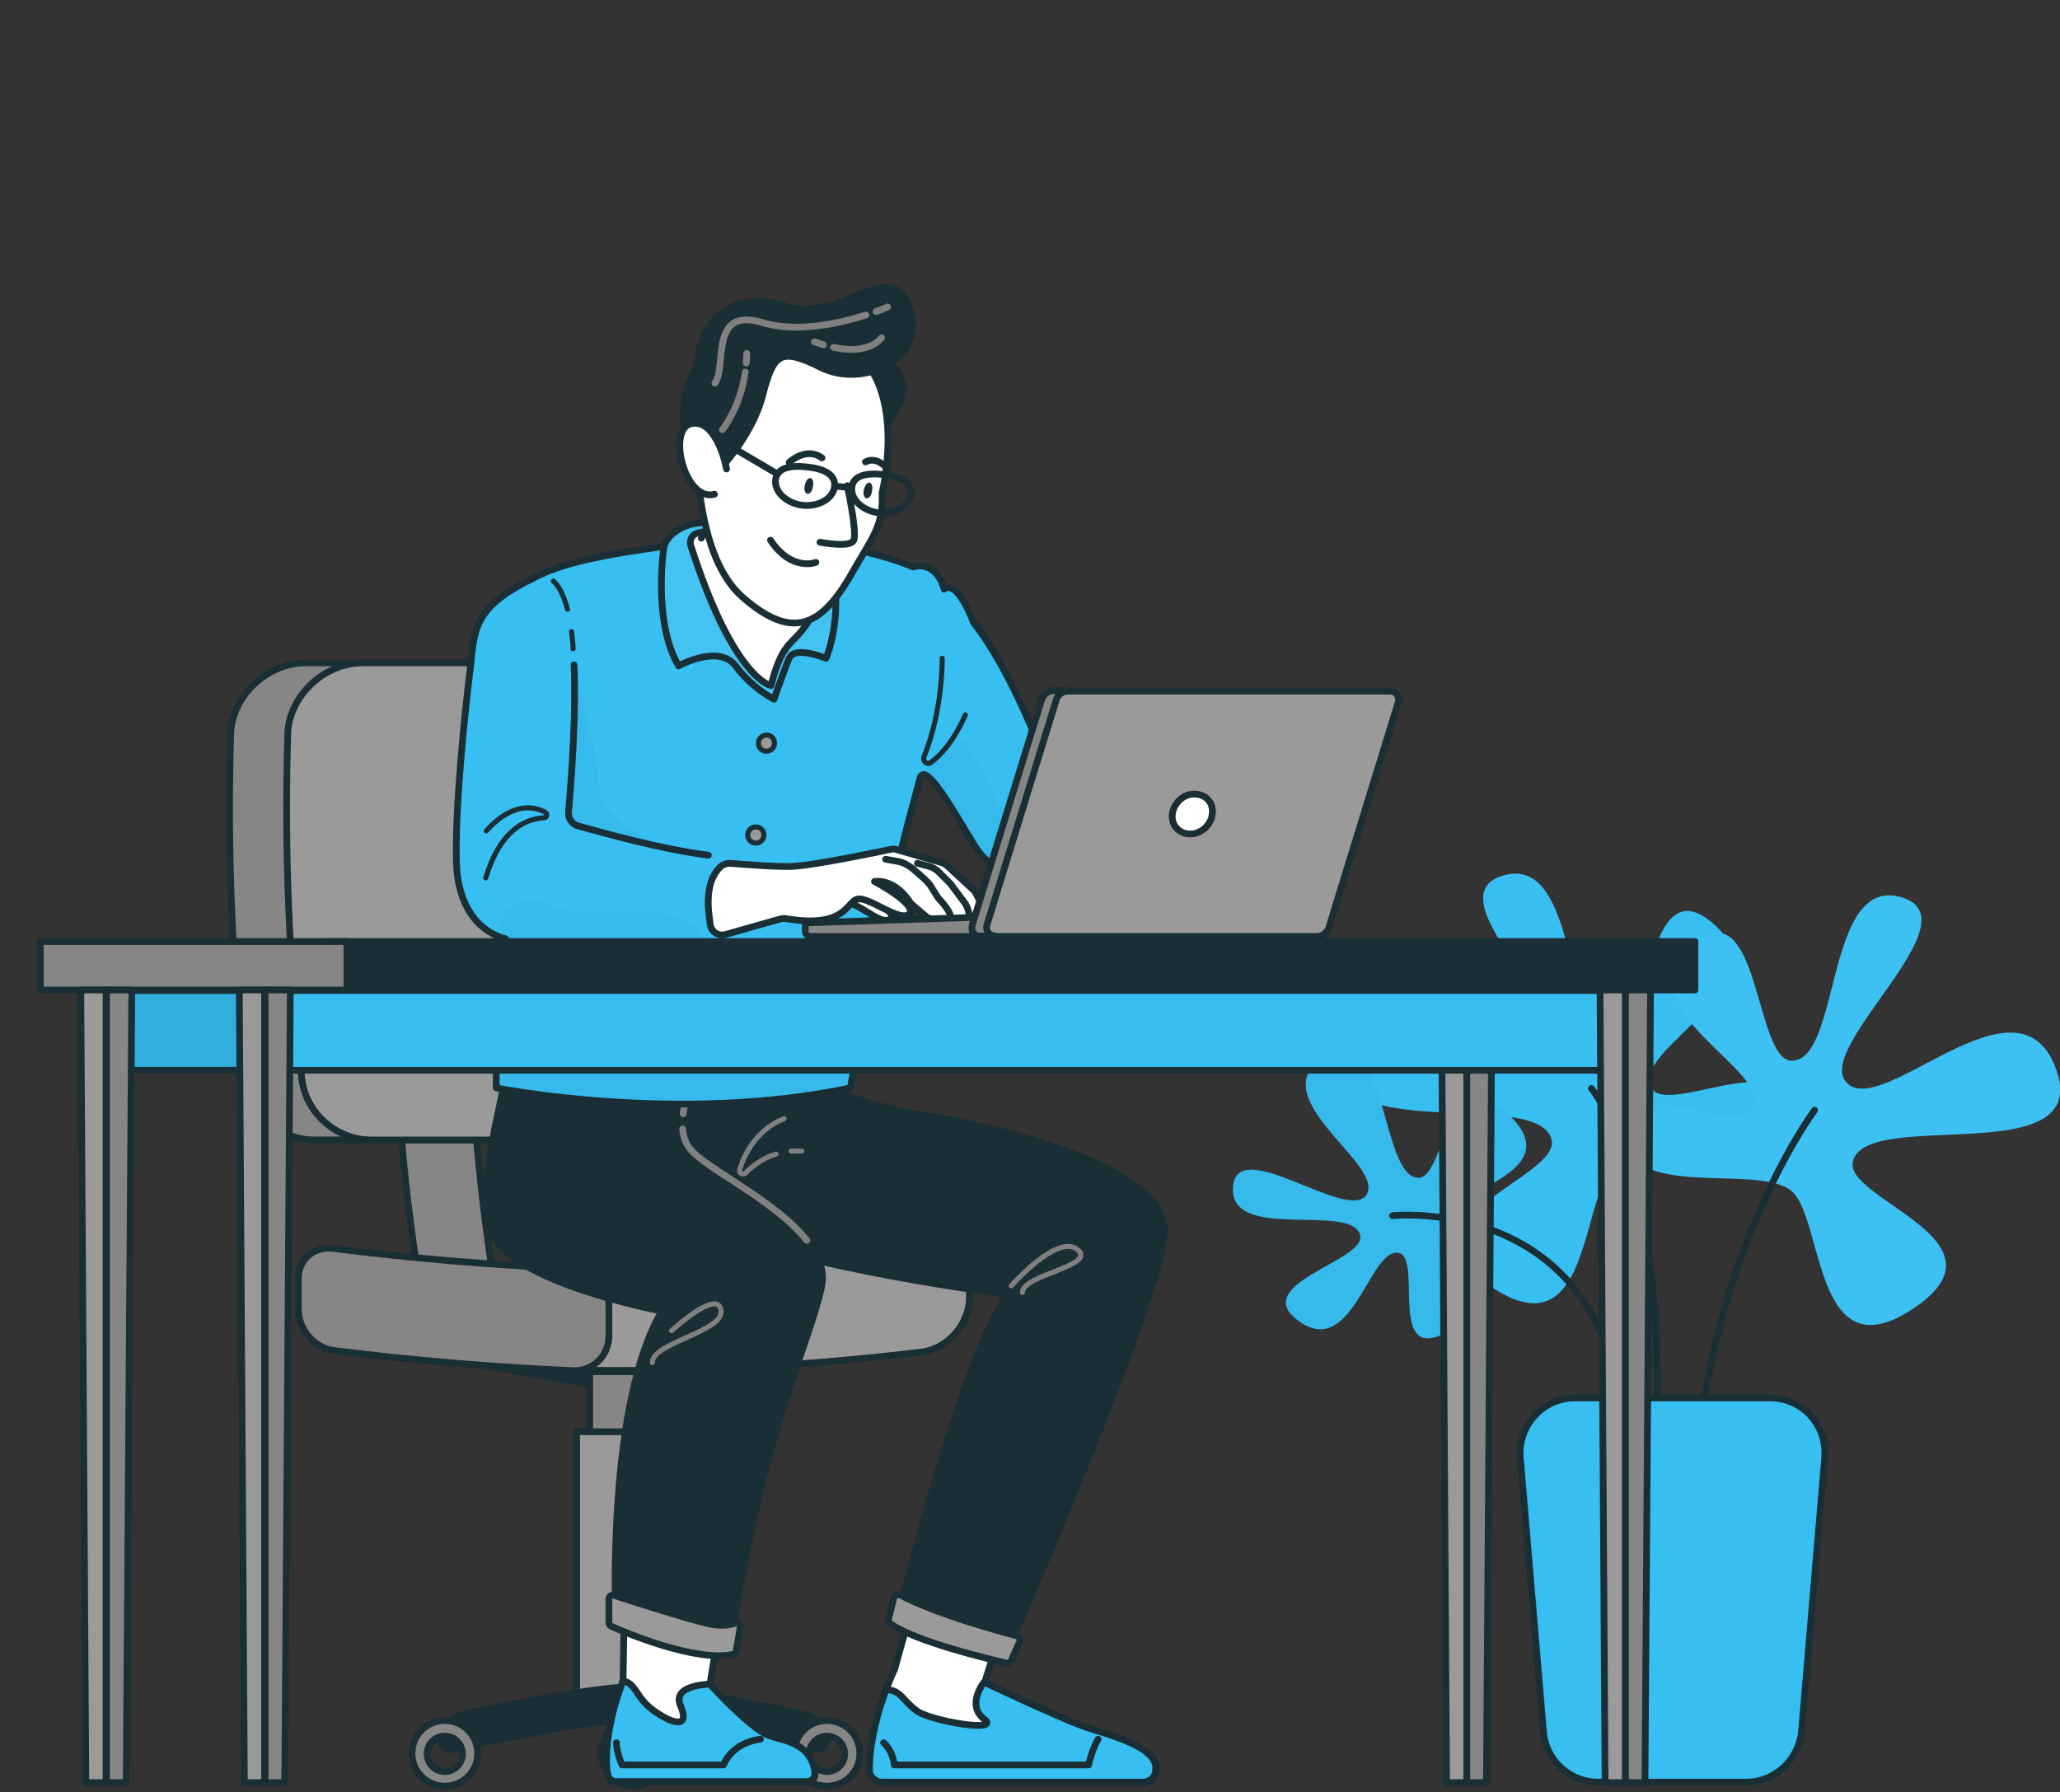 <?xml version="1.0" encoding="utf-8"?>
<!-- Generator: Adobe Illustrator 27.0.0, SVG Export Plug-In . SVG Version: 6.00 Build 0)  -->
<svg version="1.1" id="Слой_1" xmlns="http://www.w3.org/2000/svg" xmlns:xlink="http://www.w3.org/1999/xlink" x="0px" y="0px"
	 viewBox="0 0 408 355" style="enable-background:new 0 0 408 355;" xml:space="preserve">
<rect x="0" y="0" width="408" height="355" fill="#333333" stroke="none"/>
<style type="text/css">
	.st0{fill:#38BFF2;}
	.st1{fill:none;stroke:#1A2E35;stroke-width:1.333;stroke-linecap:round;stroke-linejoin:round;stroke-miterlimit:10;}
	.st2{opacity:0.3;}
	.st3{opacity:0.3;enable-background:new    ;}
	.st4{opacity:0.3;fill:#FFFFFF;enable-background:new    ;}
	.st5{fill:#1A2E35;}
	.st6{fill:#868686;stroke:#1A2E35;stroke-width:1.333;stroke-linecap:round;stroke-linejoin:round;stroke-miterlimit:10;}
	.st7{fill:#9A9A9A;stroke:#1A2E35;stroke-width:1.333;stroke-linecap:round;stroke-linejoin:round;stroke-miterlimit:10;}
	.st8{fill:#868686;}
	.st9{fill:#9A9A9A;}
	.st10{fill:#FFFFFF;}
	.st11{fill:none;stroke:#808080;stroke-linecap:round;stroke-linejoin:round;}
	.st12{fill:none;stroke:#808080;stroke-width:1.333;stroke-linecap:round;stroke-linejoin:round;}
	.st13{fill:none;stroke:#1A2E35;stroke-linecap:round;stroke-linejoin:round;stroke-miterlimit:10;}
	.st14{opacity:0.4;}
	.st15{opacity:0.4;fill:#FFFFFF;enable-background:new    ;}
	.st16{fill:#1A2E35;stroke:#1A2E35;stroke-width:1.333;stroke-linecap:round;stroke-linejoin:round;stroke-miterlimit:10;}
	.st17{fill:#38BFF2;stroke:#1A2E35;stroke-width:1.333;stroke-miterlimit:10;}
	.st18{fill:none;stroke:#1A2E35;stroke-width:1.333;stroke-miterlimit:10;}
</style>
<path class="st0" d="M319.5,231.6c-6.5,5.4-4.3,36.7-24.3,23.2c-20-13.5,14.1-21.5,12.1-29.1c-2.7-10.7-47.7,2.2-40.2-18.3
	c7.6-20.5,34.5,10.3,41.5,2.7c6.5-7-25.9-32.4-10.8-36.7c15.1-4.3,11.9,32.4,21.6,32.4c7.6,0,6.2-35.1,20.1-22.7
	c13.9,12.4-16.5,24.6-12.5,32.3c3,5.9,27-8.6,25.9,4.9C351.9,233.8,326.3,225.9,319.5,231.6z"/>
<path class="st1" d="M315.2,215.6c0,0,14.6,17.7,12.9,65.7"/>
<path class="st0" d="M286.8,240.5c2.6-5.2,24-8.7,11.7-20c-12.2-11.3-12.2,12.9-17.6,12.8c-7.6-0.1-6.1-32.4-18.7-24.1
	c-12.6,8.3,12.4,21.5,8.4,27.5c-3.7,5.5-25.9-12.3-26.4-1.4c-0.5,10.8,23.6,2.8,25.2,9.4c1.2,5.1-22.6,9.7-12,17.1
	c10.6,7.4,13.9-15,19.7-13.6c4.4,1.1-1.5,19.5,7.4,16.6C293.4,261.9,284.1,246,286.8,240.5z"/>
<g class="st2">
	<g class="st2">
		<path class="st3" d="M286.8,240.5c2.6-5.2,24-8.7,11.7-20c-12.2-11.3-12.2,12.9-17.6,12.8c-7.6-0.1-6.1-32.4-18.7-24.1
			c-12.6,8.3,12.4,21.5,8.4,27.5c-3.7,5.5-25.9-12.3-26.4-1.4c-0.5,10.8,23.6,2.8,25.2,9.4c1.2,5.1-22.6,9.7-12,17.1
			c10.6,7.4,13.9-15,19.7-13.6c4.4,1.1-1.5,19.5,7.4,16.6C293.4,261.9,284.1,246,286.8,240.5z"/>
	</g>
</g>
<path class="st1" d="M275.8,240.8c0,0,41.4-4.3,45.5,40.5"/>
<path class="st0" d="M354.8,235.9c6.5,5.4,4.3,36.7,24.3,23.2c20-13.5-14.1-21.5-12.1-29.1c2.7-10.7,47.7,2.2,40.2-18.3
	s-34.5,10.3-41.5,2.7c-6.5-7,25.9-32.4,10.8-36.7c-15.1-4.3-11.9,32.4-21.6,32.4c-7.6,0-6.2-35.1-20.1-22.7
	c-13.9,12.4,16.5,24.6,12.5,32.3c-3,5.9-27-8.6-25.9,4.9C322.5,238.1,348,230.3,354.8,235.9z"/>
<g class="st2">
	<g class="st2">
		<path class="st4" d="M354.8,235.9c6.5,5.4,4.3,36.7,24.3,23.2c20-13.5-14.1-21.5-12.1-29.1c2.7-10.7,47.7,2.2,40.2-18.3
			s-34.5,10.3-41.5,2.7c-6.5-7,25.9-32.4,10.8-36.7c-15.1-4.3-11.9,32.4-21.6,32.4c-7.6,0-6.2-35.1-20.1-22.7
			c-13.9,12.4,16.5,24.6,12.5,32.3c-3,5.9-27-8.6-25.9,4.9C322.5,238.1,348,230.3,354.8,235.9z"/>
	</g>
</g>
<path class="st1" d="M359.4,219.9c0,0-18.9,25.2-23.2,67.3"/>
<path class="st0" d="M345.9,353h-29.4c-5.6,0-10.3-4.3-10.8-9.9l-4.6-54.4c-0.5-6.3,4.5-11.8,10.8-11.8h38.7
	c6.4,0,11.3,5.4,10.8,11.8l-4.6,54.4C356.2,348.6,351.5,353,345.9,353z"/>
<path class="st1" d="M345.9,353h-29.4c-5.6,0-10.3-4.3-10.8-9.9l-4.6-54.4c-0.5-6.3,4.5-11.8,10.8-11.8h38.7
	c6.4,0,11.3,5.4,10.8,11.8l-4.6,54.4C356.2,348.6,351.5,353,345.9,353z"/>
<path class="st5" d="M125.6,274.9c9.8,0,38.2-6.4,38.2-6.4H87.3C87.3,268.5,115.7,274.9,125.6,274.9z"/>
<path class="st1" d="M125.6,274.9c9.8,0,38.2-6.4,38.2-6.4H87.3C87.3,268.5,115.7,274.9,125.6,274.9z"/>
<path class="st6" d="M116.8,283.7h17.5v-12h-17.5V283.7z"/>
<path class="st7" d="M114.2,335.3h22.7v-51.7h-22.7V335.3z"/>
<path class="st8" d="M82.9,253.1h14.8c-1.6-10.2-2.8-20.5-3.6-30.8H79.3C80,232.6,81.3,243,82.9,253.1z"/>
<path class="st1" d="M82.9,253.1h14.8c-1.6-10.2-2.8-20.5-3.6-30.8H79.3C80,232.6,81.3,243,82.9,253.1z"/>
<path class="st8" d="M60.5,131.3h63.6c7.5,0,12.4,6.3,10.9,13.8c-4.1,22.9-6.5,45.6-7.3,68.8c-0.1,6.7-5.2,11.9-12,11.9H62.2
	c-6.7,0-12.8-5.2-13.7-11.9c-2.6-23-3.5-45.7-2.8-68.8C46.1,137.7,53,131.3,60.5,131.3z"/>
<path class="st1" d="M60.5,131.3h63.6c7.5,0,12.4,6.3,10.9,13.8c-4.1,22.9-6.5,45.6-7.3,68.8c-0.1,6.7-5.2,11.9-12,11.9H62.2
	c-6.7,0-12.8-5.2-13.7-11.9c-2.6-23-3.5-45.7-2.8-68.8C46.1,137.7,53,131.3,60.5,131.3z"/>
<path class="st9" d="M57,145.1c-0.7,23.2,0.2,45.8,2.8,68.8c0.9,6.7,6.9,11.9,13.7,11.9h42.3c6.7,0,11.9-5.2,12-11.9
	c0.8-23.3,3.2-45.9,7.3-68.8c1.4-7.4-3.4-13.8-10.9-13.8H71.8C64.3,131.3,57.4,137.7,57,145.1z"/>
<path class="st1" d="M57,145.1c-0.7,23.2,0.2,45.8,2.8,68.8c0.9,6.7,6.9,11.9,13.7,11.9h42.3c6.7,0,11.9-5.2,12-11.9
	c0.8-23.3,3.2-45.9,7.3-68.8c1.4-7.4-3.4-13.8-10.9-13.8H71.8C64.3,131.3,57.4,137.7,57,145.1z"/>
<path class="st5" d="M87.3,344.6c0,1.2,1.1,2.1,2.3,1.9c7-1.5,27.8-5.9,35.9-5.9c8.1,0,29,4.4,35.9,5.9c1.2,0.3,2.3-0.6,2.3-1.9
	c0-2.4-1.6-4.4-3.9-4.9c-8.1-1.8-26.7-5.6-34.3-5.6c-7.6,0-26.2,3.8-34.3,5.6C88.9,340.2,87.3,342.3,87.3,344.6z"/>
<path class="st1" d="M87.3,344.6c0,1.2,1.1,2.1,2.3,1.9c7-1.5,27.8-5.9,35.9-5.9c8.1,0,29,4.4,35.9,5.9c1.2,0.3,2.3-0.6,2.3-1.9
	c0-2.4-1.6-4.4-3.9-4.9c-8.1-1.8-26.7-5.6-34.3-5.6c-7.6,0-26.2,3.8-34.3,5.6C88.9,340.2,87.3,342.3,87.3,344.6z"/>
<path class="st8" d="M163.8,350.9c2,0,3.5-1.6,3.5-3.5c0-2-1.6-3.5-3.5-3.5c-2,0-3.5,1.6-3.5,3.5
	C160.3,349.3,161.8,350.9,163.8,350.9z M163.8,340.8c3.6,0,6.5,2.9,6.5,6.5s-2.9,6.5-6.5,6.5c-3.6,0-6.5-2.9-6.5-6.5
	S160.2,340.8,163.8,340.8z"/>
<path class="st1" d="M163.8,350.9c2,0,3.5-1.6,3.5-3.5c0-2-1.6-3.5-3.5-3.5c-2,0-3.5,1.6-3.5,3.5
	C160.3,349.3,161.8,350.9,163.8,350.9z M163.8,340.8c3.6,0,6.5,2.9,6.5,6.5s-2.9,6.5-6.5,6.5c-3.6,0-6.5-2.9-6.5-6.5
	S160.2,340.8,163.8,340.8z"/>
<path class="st8" d="M125.6,350.9c2,0,3.5-1.6,3.5-3.5c0-2-1.6-3.5-3.5-3.5c-2,0-3.5,1.6-3.5,3.5C122,349.3,123.6,350.9,125.6,350.9
	z M125.6,340.8c3.6,0,6.5,2.9,6.5,6.5s-2.9,6.5-6.5,6.5s-6.5-2.9-6.5-6.5S121.9,340.8,125.6,340.8z"/>
<path class="st1" d="M125.6,350.9c2,0,3.5-1.6,3.5-3.5c0-2-1.6-3.5-3.5-3.5c-2,0-3.5,1.6-3.5,3.5C122,349.3,123.6,350.9,125.6,350.9
	z M125.6,340.8c3.6,0,6.5,2.9,6.5,6.5s-2.9,6.5-6.5,6.5s-6.5-2.9-6.5-6.5S121.9,340.8,125.6,340.8z"/>
<path class="st8" d="M88.1,350.9c2,0,3.5-1.6,3.5-3.5c0-2-1.6-3.5-3.5-3.5c-2,0-3.5,1.6-3.5,3.5C84.6,349.3,86.1,350.9,88.1,350.9z
	 M88.1,340.8c3.6,0,6.5,2.9,6.5,6.5s-2.9,6.5-6.5,6.5c-3.6,0-6.5-2.9-6.5-6.5S84.5,340.8,88.1,340.8z"/>
<path class="st1" d="M88.1,350.9c2,0,3.5-1.6,3.5-3.5c0-2-1.6-3.5-3.5-3.5c-2,0-3.5,1.6-3.5,3.5C84.6,349.3,86.1,350.9,88.1,350.9z
	 M88.1,340.8c3.6,0,6.5,2.9,6.5,6.5s-2.9,6.5-6.5,6.5c-3.6,0-6.5-2.9-6.5-6.5S84.5,340.8,88.1,340.8z"/>
<path class="st9" d="M106.2,251.1c25.7,0.8,50.9-0.3,76.4-3.4c5.2-0.7,9.4,2.9,9.4,8.1v1.2c0,5.2-4.2,10.1-9.4,10.8
	c-25.6,3.1-50.7,4.2-76.4,3.4V251.1z"/>
<path class="st1" d="M106.2,251.1c25.7,0.8,50.9-0.3,76.4-3.4c5.2-0.7,9.4,2.9,9.4,8.1v1.2c0,5.2-4.2,10.1-9.4,10.8
	c-25.6,3.1-50.7,4.2-76.4,3.4V251.1z"/>
<path class="st8" d="M66.1,267.5c15.8,2,31.6,3.3,47.5,4c3.9,0.1,7-3,7-6.9v-6.1c0-3.9-3.2-7.1-7-7.2c-16-0.7-31.7-2-47.5-4
	c-3.9-0.5-7,2.1-7,6v6.1C59.1,263.3,62.2,267,66.1,267.5z"/>
<path class="st1" d="M66.1,267.5c15.8,2,31.6,3.3,47.5,4c3.9,0.1,7-3,7-6.9v-6.1c0-3.9-3.2-7.1-7-7.2c-16-0.7-31.7-2-47.5-4
	c-3.9-0.5-7,2.1-7,6v6.1C59.1,263.3,62.2,267,66.1,267.5z"/>
<path class="st10" d="M172.2,350.5c0-3.6,0.8-10.7,5-19.9l5.5-19.7l17.1,7.3l-4.8,15.1c0,0,14.7,7,20.1,8.9
	c3.6,1.3,14.4,3.7,13.9,8.4c0,1.4-1.1,2.5-2.5,2.5h-51.7C173.3,353,172.1,351.8,172.2,350.5z"/>
<path class="st1" d="M172.2,350.5c0-3.6,0.8-10.7,5-19.9l5.5-19.7l17.1,7.3l-4.8,15.1c0,0,14.7,7,20.1,8.9
	c3.6,1.3,14.4,3.7,13.9,8.4c0,1.4-1.1,2.5-2.5,2.5h-51.7C173.3,353,172.1,351.8,172.2,350.5z"/>
<path class="st0" d="M181.6,338.9c2.7,2,16.9,4.4,13.3,1.6c-3.6-2.8,0-7.3,0-7.3s14.7,7,20.1,8.9c3.6,1.3,14.4,3.7,13.9,8.4
	c0,1.4-1.1,2.5-2.5,2.5h-51.7c-1.4,0-2.5-1.1-2.5-2.5c0-3,0.6-8.6,3.3-15.8C178.4,334.7,178.9,337,181.6,338.9z"/>
<path class="st1" d="M181.6,338.9c2.7,2,16.9,4.4,13.3,1.6c-3.6-2.8,0-7.3,0-7.3s14.7,7,20.1,8.9c3.6,1.3,14.4,3.7,13.9,8.4
	c0,1.4-1.1,2.5-2.5,2.5h-51.7c-1.4,0-2.5-1.1-2.5-2.5c0-3,0.6-8.6,3.3-15.8C178.4,334.7,178.9,337,181.6,338.9z"/>
<path class="st10" d="M159.8,353H122c-0.8,0-1.4-0.6-1.6-1.3c-0.6-3-0.4-9.7,3-18.7l0.3-18.1l19.4,3.3l-2.5,15.5
	c0,0,7.8,8.6,11.5,10.1c2.6,1.1,8.5,1.2,9.3,7.4C161.6,352.1,160.8,353,159.8,353z"/>
<path class="st1" d="M159.8,353H122c-0.8,0-1.4-0.6-1.6-1.3c-0.6-3-0.4-9.7,3-18.7l0.3-18.1l19.4,3.3l-2.5,15.5
	c0,0,7.8,8.6,11.5,10.1c2.6,1.1,8.5,1.2,9.3,7.4C161.6,352.1,160.8,353,159.8,353z"/>
<path class="st0" d="M129.7,339c4,2.8,6.9,3.1,5.1-1.1c-1.9-4.2,5.8-4.3,5.8-4.3s7.8,8.6,11.5,10.1c2.6,1.1,8.5,1.2,9.3,7.4
	c0.1,1-0.6,1.8-1.6,1.8H122c-0.8,0-1.5-0.6-1.6-1.3c-0.6-3-0.4-9.7,3-18.7C126.3,333.7,125.7,336.2,129.7,339z"/>
<path class="st1" d="M129.7,339c4,2.8,6.9,3.1,5.1-1.1c-1.9-4.2,5.8-4.3,5.8-4.3s7.8,8.6,11.5,10.1c2.6,1.1,8.5,1.2,9.3,7.4
	c0.1,1-0.6,1.8-1.6,1.8H122c-0.8,0-1.5-0.6-1.6-1.3c-0.6-3-0.4-9.7,3-18.7C126.3,333.7,125.7,336.2,129.7,339z"/>
<path class="st5" d="M163.6,214.5c0,0,3.8,3.9,19.4,6.4c15.6,2.5,47.9,10.3,47.6,23.1c-0.4,12.8-30.2,81-30.2,81s-14.9-2.8-21.9-7.1
	c0,0,12-48.7,21-61.5c0,0-40.4-5-62.8-14.2s-9.2-30.3-9.2-30.3L163.6,214.5z"/>
<path class="st1" d="M163.6,214.5c0,0,3.8,3.9,19.4,6.4c15.6,2.5,47.9,10.3,47.6,23.1c-0.4,12.8-30.2,81-30.2,81s-14.9-2.8-21.9-7.1
	c0,0,12-48.7,21-61.5c0,0-40.4-5-62.8-14.2s-9.2-30.3-9.2-30.3L163.6,214.5z"/>
<path class="st5" d="M138.2,212.7c0,0-5.7,9.6-1.4,14.9c4.3,5.3,28.6,15.3,25.9,27.4c-2.7,12.1-11.8,29.1-17.8,69.7
	c0,0-13.8-2.1-23-6c0,0-1.5-41.2,9.2-59c0,0-30.7-5.7-33.8-16c-3.1-10.3,2.7-26.1,2.8-31.7L138.2,212.7z"/>
<path class="st1" d="M138.2,212.7c0,0-5.7,9.6-1.4,14.9c4.3,5.3,28.6,15.3,25.9,27.4c-2.7,12.1-11.8,29.1-17.8,69.7
	c0,0-13.8-2.1-23-6c0,0-1.5-41.2,9.2-59c0,0-30.7-5.7-33.8-16c-3.1-10.3,2.7-26.1,2.8-31.7L138.2,212.7z"/>
<path class="st11" d="M156.7,228c0.7,0,1.4,0,2.1,0"/>
<path class="st11" d="M155.3,221.6c0,0-6.3,1.9-8.8,10.1c-0.2,0.7,0.6,1.1,1.1,0.7c1.3-1.3,3.4-3,6.1-3.8"/>
<path class="st11" d="M202.5,256c0-3.5,14.9-5.3,10.9-8.5c-4-3.2-13.1,7.2-13.1,7.2"/>
<path class="st11" d="M129.2,269.9c0-4,14.3-6.1,13.6-10.4c-0.7-4.3-9.8,4.1-9.8,4.1"/>
<path class="st9" d="M201.9,325.3l-1.6,3.6c-0.2,0.4-0.6,0.6-1.1,0.5c-3.4-0.8-17.8-4.2-22.9-7.8c-0.3-0.2-0.4-0.6-0.3-1l1-4
	c0.1-0.6,0.8-0.9,1.4-0.6c2.3,1.2,8.6,4.2,22.9,8C201.9,324.2,202.2,324.8,201.9,325.3z"/>
<path class="st1" d="M201.9,325.3l-1.6,3.6c-0.2,0.4-0.6,0.6-1.1,0.5c-3.4-0.8-17.8-4.2-22.9-7.8c-0.3-0.2-0.4-0.6-0.3-1l1-4
	c0.1-0.6,0.8-0.9,1.4-0.6c2.3,1.2,8.6,4.2,22.9,8C201.9,324.2,202.2,324.8,201.9,325.3z"/>
<path class="st9" d="M146.6,322.3c0.1-0.5-0.4-1-1-0.8c-1,0.4-2.8,0.7-5.4,0.1c-4-0.9-15.3-4.5-18.6-5.6c-0.5-0.2-1,0.2-1,0.7v4.7
	c0,0.3,0.2,0.6,0.4,0.7c2.6,1.2,16.8,7.2,24.2,5.6c0.3-0.1,0.5-0.3,0.6-0.6L146.6,322.3z"/>
<path class="st1" d="M146.6,322.3c0.1-0.5-0.4-1-1-0.8c-1,0.4-2.8,0.7-5.4,0.1c-4-0.9-15.3-4.5-18.6-5.6c-0.5-0.2-1,0.2-1,0.7v4.7
	c0,0.3,0.2,0.6,0.4,0.7c2.6,1.2,16.8,7.2,24.2,5.6c0.3-0.1,0.5-0.3,0.6-0.6L146.6,322.3z"/>
<path class="st12" d="M135.2,223.6c0.1,1.5,0.6,2.9,1.5,4c3.1,3.9,16.9,10.2,23.1,18.1"/>
<path class="st12" d="M135.8,218.2c-0.2,0.8-0.4,1.6-0.5,2.4"/>
<path class="st1" d="M217.5,344.5c0,0-1.1,1.7-1.9,5.1h-38.5c0,0-0.1-2.6-2.1-4.4"/>
<path class="st1" d="M150.6,344.5c0,0-5.3,0.4-7.3,5.1h-20.1c0,0-1.1-2.4-1.1-4.4"/>
<path class="st0" d="M182.2,154.2c-0.5,1.9-1,3.7-1.5,5.6c-5.3,19.2-12.3,55.7-12.3,55.7c-34.1,7.2-70.1,0-70.1,0
	c-0.2-8,0.8-18.5,1.9-29.5c-5.6-1.5-9.6-6.7-9.8-15.3c-0.3-10.4,1.6-29.1,2.7-37.9c0.9-7.7,0.3-12.3,12.2-18.1
	c6-3.4,15.9-5.1,28.1-6.7c24-3.2,41.3,1.6,47.4,4.3c4.9-1.3,6.2,4.4,6.2,4.4c2.7-2,5.8,6.6,5.8,6.6c7.9,10.1,14.1,27,16.2,33.1
	c0.5,1.3,1.3,2.5,2.4,3.3c5.6,4.3,2.5,9.5,2.5,9.5l-11.5,3.5c0,0-5.6,1.4-9.8-5.9C189,160.9,183.2,150.5,182.2,154.2z"/>
<g class="st2">
	<g class="st2">
		<path class="st3" d="M200.2,168c0,0,0.3-5.3,4.5-6.3s-1.2-2.5-4.5-1.7c-3.3,0.8-2.6-2.1-5.4-6.9c-2.9-4.8-4.2-8.6-6.7-5.8
			c-2.4,2.8-4.9,3.1-5.9,7c-1,3.8,4,12.7,4,12.7l8,6.2l4,2.3h6l2.1-5.2L200.2,168z"/>
	</g>
</g>
<path class="st1" d="M182.2,154.2c-0.5,1.9-1,3.7-1.5,5.6c-5.3,19.2-12.3,55.7-12.3,55.7c-34.1,7.2-70.1,0-70.1,0
	c-0.2-8,0.8-18.5,1.9-29.5c-5.6-1.5-9.6-6.7-9.8-15.3c-0.3-10.4,1.6-29.1,2.7-37.9c0.9-7.7,0.3-12.3,12.2-18.1
	c6-3.4,15.9-5.1,28.1-6.7c24-3.2,41.3,1.6,47.4,4.3c4.9-1.3,6.2,4.4,6.2,4.4c2.7-2,5.8,6.6,5.8,6.6c7.9,10.1,14.1,27,16.2,33.1
	c0.5,1.3,1.3,2.5,2.4,3.3c5.6,4.3,2.5,9.5,2.5,9.5l-11.5,3.5c0,0-5.6,1.4-9.8-5.9C189,160.9,183.2,150.5,182.2,154.2z"/>
<g class="st2">
	<g class="st2">
		<path class="st3" d="M98.3,215.5c-0.1-5.8,0.3-12.9,1-20.5c-1.2,16.2,32.6,21.3,33.7,12.5c1.1-8.8-32.9-21.5-14.4-17.1
			c16.1,3.9,47.3,0.2,55-0.8c-3,13.9-5.2,25.9-5.2,25.9C134.3,222.7,98.3,215.5,98.3,215.5z"/>
	</g>
</g>
<g class="st2">
	<g class="st2">
		<path class="st3" d="M113.8,133.9c0,0,4.8,14.1,4.8,21.6c0,7.5,13.5,12.5,13.6,12.5c-7.3-1.5-14.3-3.4-17.7-4.4
			c-1.2-0.3-2-1.5-1.9-2.7C113.3,153.2,114,142.9,113.8,133.9L113.8,133.9z"/>
	</g>
</g>
<path class="st13" d="M186.6,130.4c0,0,0.2,10.2-3.6,19.5c-0.3,0.9,0.6,1.7,1.4,1.1c1.8-1.3,4.4-4,6.8-9.4"/>
<path class="st13" d="M96.2,173.9c2.8-9.3,7.7-11.7,11.5-11.9c0.6,0,0.8-0.8,0.3-1.1c-2.2-1.2-6.5-2.1-11.7,3.7"/>
<path class="st9" d="M150.2,147.2c0,0.9,0.7,1.6,1.6,1.6c0.9,0,1.6-0.7,1.6-1.6c0-0.9-0.7-1.6-1.6-1.6
	C151,145.6,150.2,146.3,150.2,147.2z"/>
<path class="st13" d="M150.2,147.2c0,0.9,0.7,1.6,1.6,1.6c0.9,0,1.6-0.7,1.6-1.6c0-0.9-0.7-1.6-1.6-1.6
	C151,145.6,150.2,146.3,150.2,147.2z"/>
<path class="st9" d="M148.1,165.4c0,0.9,0.7,1.6,1.6,1.6c0.9,0,1.6-0.7,1.6-1.6c0-0.9-0.7-1.6-1.6-1.6
	C148.8,163.8,148.1,164.5,148.1,165.4z"/>
<path class="st13" d="M148.1,165.4c0,0.9,0.7,1.6,1.6,1.6c0.9,0,1.6-0.7,1.6-1.6c0-0.9-0.7-1.6-1.6-1.6
	C148.8,163.8,148.1,164.5,148.1,165.4z"/>
<path class="st9" d="M142.7,209.1c0,0.9,0.7,1.6,1.6,1.6c0.9,0,1.6-0.7,1.6-1.6c0-0.9-0.7-1.6-1.6-1.6
	C143.4,207.5,142.7,208.2,142.7,209.1z"/>
<path class="st1" d="M142.7,209.1c0,0.9,0.7,1.6,1.6,1.6c0.9,0,1.6-0.7,1.6-1.6c0-0.9-0.7-1.6-1.6-1.6
	C143.4,207.5,142.7,208.2,142.7,209.1z"/>
<path class="st10" d="M173.3,177.3c0,0,5.2,5,2.7,5.1c-2.5,0.1-5.6-3.3-8.5-3.7c-2.9-0.4,1.8-2.2,1.8-2.2L173.3,177.3z"/>
<path class="st1" d="M173.3,177.3c0,0,5.2,5,2.7,5.1c-2.5,0.1-5.6-3.3-8.5-3.7c-2.9-0.4,1.8-2.2,1.8-2.2L173.3,177.3z"/>
<path class="st10" d="M142.8,171.6c0.5-0.4,1.1-0.6,1.7-0.6c2.6,0.2,9.9,0.8,12.7,0.6c4.9-0.3,19.4-3.4,19.4-3.4
	c0.3-0.1,0.7,0,1,0.1l9,2.6c0.3,0.1,0.6,0.3,0.9,0.5l5.4,5c0.2,0.2,0.3,0.4,0.4,0.6l1.1,2.1c0.5,0.9,0.3,2-0.4,2.7l-9,0.3
	c-0.6,0-1.1-0.2-1.5-0.5l-2.7-2.3c-0.2-0.2-0.3-0.3-0.5-0.5c-0.7-1.1-3.2-4.6-7.1-4.2c0,0,8.5,4.5,6.9,6.4
	c-1.6,1.9-8.1-3.5-10.3-2.9c-2.1,0.5-2.3,5.8-13.9,3.9c-0.5-0.1-1-0.1-1.6,0.1l-10.6,3c-1.3,0.4-2.7-0.4-3-1.8
	C140.2,180,139.5,174.6,142.8,171.6z"/>
<path class="st1" d="M142.8,171.6c0.5-0.4,1.1-0.6,1.7-0.6c2.6,0.2,9.9,0.8,12.7,0.6c4.9-0.3,19.4-3.4,19.4-3.4c0.3-0.1,0.7,0,1,0.1
	l9,2.6c0.3,0.1,0.6,0.3,0.9,0.5l5.4,5c0.2,0.2,0.3,0.4,0.4,0.6l1.1,2.1c0.5,0.9,0.3,2-0.4,2.7l-9,0.3c-0.6,0-1.1-0.2-1.5-0.5
	l-2.7-2.3c-0.2-0.2-0.3-0.3-0.5-0.5c-0.7-1.1-3.2-4.6-7.1-4.2c0,0,8.5,4.5,6.9,6.4c-1.6,1.9-8.1-3.5-10.3-2.9
	c-2.1,0.5-2.3,5.8-13.9,3.9c-0.5-0.1-1-0.1-1.6,0.1l-10.6,3c-1.3,0.4-2.7-0.4-3-1.8C140.2,180,139.5,174.6,142.8,171.6z"/>
<path class="st10" d="M175.4,170.2l2.3,0.4c1.1,0.2,2.1,0.7,3,1.4l2.4,2.1c0.4,0.4,0.8,0.8,1.1,1.2l1.5,2.4c0.2,0.3,0.4,0.5,0.6,0.7
	c0.9,1,3.4,4,0.7,3.6"/>
<path class="st1" d="M175.4,170.2l2.3,0.4c1.1,0.2,2.1,0.7,3,1.4l2.4,2.1c0.4,0.4,0.8,0.8,1.1,1.2l1.5,2.4c0.2,0.3,0.4,0.5,0.6,0.7
	c0.9,1,3.4,4,0.7,3.6"/>
<path class="st10" d="M181.7,171l2.3,0.6c0.7,0.2,1.4,0.6,1.9,1.1l1.8,1.8c0.2,0.2,0.3,0.3,0.5,0.5l3,4c0,0,1.6,2.8,0,2.9"/>
<path class="st1" d="M181.7,171l2.3,0.6c0.7,0.2,1.4,0.6,1.9,1.1l1.8,1.8c0.2,0.2,0.3,0.3,0.5,0.5l3,4c0,0,1.6,2.8,0,2.9"/>
<path class="st1" d="M113.7,131.7c0.4,9.5-0.4,20.9-1.1,29.2c-0.1,1.2,0.7,2.4,1.9,2.7c4.7,1.3,16.3,4.6,25.8,5.8"/>
<path class="st13" d="M113.2,125.1c0.1,1.1,0.3,2.2,0.3,3.4"/>
<path class="st13" d="M109.6,115.1c1.2,1.1,2.1,3,2.8,5.6"/>
<path class="st10" d="M163,108.8c0,0-0.7-2.1-4.3-3.3c-3.6-1.2-16.1-3.1-22.5,0c-6.4,3.1,5.9,20.1,5.9,20.1l5.7,7.9l5.1,3.8l2.3-6.8
	l2.9-3c0,0,6.3-5.2,5.8-10.3C163.4,111.9,163,108.8,163,108.8z"/>
<path class="st0" d="M136.8,108c8.5,26.6,15.9,27.8,15.9,27.8c2.5-9.8,4.6-7.6,8-13.7c2.7-4.9,1.8-11.1,1.3-13.4
	c-0.1-0.5-0.5-1-1-1.3c-8.4-4.3-18.7-2.7-22.9-1.8C137.1,105.9,136.5,107,136.8,108z M131.5,108.3c1-3.5,5.6-4.5,5.6-4.5
	c21.9-3.7,26.5,4.2,26.5,4.2c4.4,12.4,0,22.4,0,22.4s-6.2-2.6-7.3,0c-1.1,2.6-3,8.1-3,8.1s-4.3-2.1-7.6-6.6c-3.4-4.4-11.3,0-11.3,0
	C129.2,123,131.5,108.3,131.5,108.3z"/>
<g class="st14">
	<g class="st14">
		<path class="st15" d="M136.8,108c8.5,26.6,15.9,27.8,15.9,27.8c2.5-9.8,4.6-7.6,8-13.7c2.7-4.9,1.8-11.1,1.3-13.4
			c-0.1-0.5-0.5-1-1-1.3c-8.4-4.3-18.7-2.7-22.9-1.8C137.1,105.9,136.5,107,136.8,108z M131.5,108.3c1-3.5,5.6-4.5,5.6-4.5
			c21.9-3.7,26.5,4.2,26.5,4.2c4.4,12.4,0,22.4,0,22.4s-6.2-2.6-7.3,0c-1.1,2.6-3,8.1-3,8.1s-4.3-2.1-7.6-6.6
			c-3.4-4.4-11.3,0-11.3,0C129.2,123,131.5,108.3,131.5,108.3z"/>
	</g>
</g>
<path class="st1" d="M136.8,108c8.5,26.6,15.9,27.8,15.9,27.8c2.5-9.8,4.6-7.6,8-13.7c2.7-4.9,1.8-11.1,1.3-13.4
	c-0.1-0.5-0.5-1-1-1.3c-8.4-4.3-18.7-2.7-22.9-1.8C137.1,105.9,136.5,107,136.8,108z M131.5,108.3c1-3.5,5.6-4.5,5.6-4.5
	c21.9-3.7,26.5,4.2,26.5,4.2c4.4,12.4,0,22.4,0,22.4s-6.2-2.6-7.3,0c-1.1,2.6-3,8.1-3,8.1s-4.3-2.1-7.6-6.6c-3.4-4.4-11.3,0-11.3,0
	C129.2,123,131.5,108.3,131.5,108.3L131.5,108.3z"/>
<path class="st5" d="M167.2,67.7c0,0,18.8,3.8,8.5,16C164.2,97.3,167.2,67.7,167.2,67.7z"/>
<path class="st1" d="M167.2,67.7c0,0,18.8,3.8,8.5,16C164.2,97.3,167.2,67.7,167.2,67.7z"/>
<path class="st10" d="M174.7,97.6c0,0,4.5-18.1-4.1-26.8c-8.5-8.7-17.8-10.5-24.7-6.2c-6.9,4.3-9.8,14.9-8.7,20.4
	c1.1,5.5,0.5,25.2,10,33.4c9.5,8.2,15.3,6.2,21.6-5C173,106.1,175,104,174.7,97.6z"/>
<path class="st1" d="M174.7,97.6c0,0,4.5-18.1-4.1-26.8c-8.5-8.7-17.8-10.5-24.7-6.2c-6.9,4.3-9.8,14.9-8.7,20.4
	c1.1,5.5,0.5,25.2,10,33.4c9.5,8.2,15.3,6.2,21.6-5C173,106.1,175,104,174.7,97.6z"/>
<path class="st5" d="M141.6,94c0,0,7.2-7.1,9.4-15.5c2.2-8.4,3.4-9.8,11.6-5.7c8.2,4.1,20.9-1.4,17.6-11.7
	c-3.5-10.8-14.2,3.2-24.5-0.4c-10.3-3.6-17.6,2.8-17.6,12.3c0,0-6.2,6,0,21.7L141.6,94z"/>
<path class="st1" d="M141.6,94c0,0,7.2-7.1,9.4-15.5c2.2-8.4,3.4-9.8,11.6-5.7c8.2,4.1,20.9-1.4,17.6-11.7
	c-3.5-10.8-14.2,3.2-24.5-0.4c-10.3-3.6-17.6,2.8-17.6,12.3c0,0-6.2,6,0,21.7L141.6,94z"/>
<path class="st10" d="M143.9,92.9c0,0-1.8-9.9-6.9-9c-5,0.9-1.4,15.6,4.5,14"/>
<path class="st1" d="M143.9,92.9c0,0-1.8-9.9-6.9-9c-5,0.9-1.4,15.6,4.5,14"/>
<path class="st10" d="M167.8,96.2c0,0,2,9.2,1.3,10.8c-0.6,1.6-6.7,0.4-6.7,0.4"/>
<path class="st1" d="M167.8,96.2c0,0,2,9.2,1.3,10.8c-0.6,1.6-6.7,0.4-6.7,0.4"/>
<path class="st10" d="M161.6,111.4c0,0-4.8,1.9-9-4.4L161.6,111.4z"/>
<path class="st1" d="M161.6,111.4c0,0-4.8,1.9-9-4.4"/>
<path class="st5" d="M171.1,97c-0.2,0.9,0,1.6,0.5,1.7c0.5,0.1,1-0.5,1.1-1.4c0.2-0.9,0-1.6-0.5-1.7C171.8,95.5,171.3,96.1,171.1,97
	z"/>
<path class="st5" d="M159.4,96.1c-0.2,0.9,0,1.6,0.5,1.7c0.5,0.1,1-0.5,1.1-1.4c0.2-0.9,0-1.6-0.5-1.7
	C160.1,94.6,159.6,95.2,159.4,96.1z"/>
<path class="st1" d="M168.7,96.6c-0.2,2.4,2.2,4.6,5.4,5c3.2,0.3,6.1-1.4,6.3-3.8c0.2-2.4-2.3-3.5-5.5-3.8
	C171.6,93.6,168.9,94.2,168.7,96.6z"/>
<path class="st1" d="M153.6,95.1c-0.2,2.4,2.2,4.6,5.4,5c3.2,0.3,6.1-1.4,6.3-3.8c0.2-2.4-2.3-3.5-5.5-3.8
	C156.5,92.1,153.8,92.7,153.6,95.1z"/>
<path class="st10" d="M168.7,96.6l-3.4-0.3L168.7,96.6z"/>
<path class="st1" d="M168.7,96.6l-3.4-0.3"/>
<path class="st10" d="M154,93.9l-12.4-7.3L154,93.9z"/>
<path class="st1" d="M154,93.9l-12.4-7.3"/>
<path class="st10" d="M139.5,105.2l-0.6,1.4L139.5,105.2z"/>
<path class="st1" d="M139.5,105.2l-0.6,1.4"/>
<path class="st10" d="M175.6,92.7c0,0-1.9-2.4-4.2-1.2L175.6,92.7z"/>
<path class="st1" d="M175.6,92.7c0,0-1.9-2.4-4.2-1.2"/>
<path class="st10" d="M156.3,91.6c0,0,3.3-3.2,6.5-0.9L156.3,91.6z"/>
<path class="st1" d="M156.3,91.6c0,0,3.3-3.2,6.5-0.9"/>
<path class="st12" d="M171.5,62.4c-5,1.6-13.5,3.6-20.5,1.5c-10.6-3.2-7,8.7-9.4,12"/>
<path class="st12" d="M175.8,60.8c0,0-0.8,0.4-2.3,0.9"/>
<path class="st12" d="M163.1,68.3c-0.6-0.2-1.2-0.4-1.8-0.6"/>
<path class="st12" d="M174.6,66.9c0,0-2.3,3.5-9.5,1.9"/>
<path class="st12" d="M147.6,73.7c-0.4,3-1.6,7.4-4.5,11.4"/>
<path class="st12" d="M147.9,70c0,0,0,0.7-0.1,1.9"/>
<g class="st2">
	<g class="st2">
		<path class="st3" d="M138.4,184.3c0.9,0.8,0.4,2.2-0.8,2.2c-7.2,0-26.6,0.1-34.2-0.3c-9.3-0.5-2.2-10.7,5.3-6.8
			C115.6,182.9,130.2,177,138.4,184.3z"/>
	</g>
</g>
<path class="st10" d="M219.6,174.3c0,0-4.4-11.6-15.3-9.8c-11,1.9-2.6,11,2.7,11.8C206.9,176.4,207.7,173.2,219.6,174.3z"/>
<path class="st1" d="M219.6,174.3c0,0-4.4-11.6-15.3-9.8c-11,1.9-2.6,11,2.7,11.8C206.9,176.4,207.7,173.2,219.6,174.3z"/>
<path class="st10" d="M228.8,180.9c1.4,1.4,4.9,1.6,2.6-1.6c-2.6-3.5-5.5-4.6-7.5-5.5c-5.2-2.3-7.2-1.9-11.9-2.9
	c-4.7-1-5.6,0.9-7.2,1.8c-3.9,2.1-4.8,2.5-5.8,4.6c-1,2.1-2,4.9,1,4.9c2.8,0,2.9-4.6,5.6-4.4c2.7,0.2,4,4.4,5.9,4.4h0.7
	c1.6,0,1.7-1.3,0.7-3.4c-1-2.1-2-4-2-4s2.3,1.1,3.6,3.8c1.3,2.7,1.5,3.9,3.9,3.9c2.4,0,2.2-1.7-0.2-5.6c0,0,2.1,1.2,3.3,3.3
	c1.2,2.2,1.8,2,3.3,2c2,0,1.8-3.3-1.7-5.4C223,176.9,223.8,175.9,228.8,180.9z"/>
<path class="st1" d="M228.8,180.9c1.4,1.4,4.9,1.6,2.6-1.6c-2.6-3.5-5.5-4.6-7.5-5.5c-5.2-2.3-7.2-1.9-11.9-2.9
	c-4.7-1-5.6,0.9-7.2,1.8c-3.9,2.1-4.8,2.5-5.8,4.6c-1,2.1-2,4.9,1,4.9c2.8,0,2.9-4.6,5.6-4.4c2.7,0.2,4,4.4,5.9,4.4h0.7
	c1.6,0,1.7-1.3,0.7-3.4c-1-2.1-2-4-2-4s2.3,1.1,3.6,3.8c1.3,2.7,1.5,3.9,3.9,3.9c2.4,0,2.2-1.7-0.2-5.6c0,0,2.1,1.2,3.3,3.3
	c1.2,2.2,1.8,2,3.3,2c2,0,1.8-3.3-1.7-5.4C223,176.9,223.8,175.9,228.8,180.9z"/>
<path class="st10" d="M215.1,173.1c0,0,1.4-0.1,2.2,2.3L215.1,173.1z"/>
<path class="st13" d="M215.1,173.1c0,0,1.4-0.1,2.2,2.3"/>
<path class="st8" d="M290.4,353.1h4l1.1-157h-5V353.1z"/>
<path class="st1" d="M290.4,353.1h4l1.1-157h-5V353.1z"/>
<path class="st9" d="M286.5,353.1h4v-157h-5L286.5,353.1z"/>
<path class="st1" d="M286.5,353.1h4v-157h-5L286.5,353.1z"/>
<path class="st16" d="M64.7,196.1h271v-9.6h-271V196.1z"/>
<path class="st6" d="M8,196.1h60.7v-9.6H8V196.1z"/>
<path class="st17" d="M52.4,212h269.5v-15.8H52.4V212z"/>
<path class="st0" d="M52.4,212H21v-15.8h31.4V212z"/>
<g class="st2">
	<path class="st3" d="M52.4,212H21v-15.8h31.4V212z"/>
</g>
<path class="st18" d="M52.4,212H21v-15.8h31.4V212z"/>
<path class="st8" d="M52.4,353.1h4l1.1-157h-5V353.1z"/>
<path class="st1" d="M52.4,353.1h4l1.1-157h-5V353.1z"/>
<path class="st9" d="M48.4,353.1h4v-157h-5L48.4,353.1z"/>
<path class="st1" d="M48.4,353.1h4v-157h-5L48.4,353.1z"/>
<path class="st8" d="M321.8,353.1h4l1.1-157h-5V353.1z"/>
<path class="st1" d="M321.8,353.1h4l1.1-157h-5V353.1z"/>
<path class="st9" d="M317.9,353.1h4v-157h-5L317.9,353.1z"/>
<path class="st1" d="M317.9,353.1h4v-157h-5L317.9,353.1z"/>
<path class="st8" d="M21,353.1h4l1.1-157h-5V353.1z"/>
<path class="st1" d="M21,353.1h4l1.1-157h-5V353.1z"/>
<path class="st9" d="M17,353.1h4v-157h-5L17,353.1z"/>
<path class="st1" d="M17,353.1h4v-157h-5L17,353.1z"/>
<path class="st8" d="M160.6,185.5h31.8c0.6,0,1.2-0.5,1.2-1.2v-2.6l-34.1,1.1v1.6C159.4,184.9,159.9,185.5,160.6,185.5z"/>
<path class="st1" d="M160.6,185.5h31.8c0.6,0,1.2-0.5,1.2-1.2v-2.6l-34.1,1.1v1.6C159.4,184.9,159.9,185.5,160.6,185.5z"/>
<path class="st9" d="M197,185.5h63.9c1,0,2-0.8,2.3-1.8l13.7-44.5c0.4-1.2-0.4-2.3-1.6-2.3h-63.9c-1,0-2,0.8-2.3,1.8l-13.7,44.5
	C195.1,184.4,195.8,185.5,197,185.5z"/>
<path class="st1" d="M197,185.5h63.9c1,0,2-0.8,2.3-1.8l13.7-44.5c0.4-1.2-0.4-2.3-1.6-2.3h-63.9c-1,0-2,0.8-2.3,1.8l-13.7,44.5
	C195.1,184.4,195.8,185.5,197,185.5z"/>
<path class="st8" d="M192.6,183.1l13.7-44.5c0.3-1,1.3-1.8,2.3-1.8h2.9c-1,0-2,0.8-2.3,1.8l-13.7,44.5c-0.4,1.2,0.4,2.3,1.6,2.3
	h-2.9C192.9,185.5,192.2,184.4,192.6,183.1z"/>
<path class="st1" d="M192.6,183.1l13.7-44.5c0.3-1,1.3-1.8,2.3-1.8h2.9c-1,0-2,0.8-2.3,1.8l-13.7,44.5c-0.4,1.2,0.4,2.3,1.6,2.3
	h-2.9C192.9,185.5,192.2,184.4,192.6,183.1z"/>
<path class="st10" d="M232.2,161.2c-0.3,2.2,1.3,4,3.5,4c2.2,0,4.2-1.8,4.4-4c0.3-2.2-1.3-3.9-3.5-3.9
	C234.5,157.2,232.5,159,232.2,161.2z"/>
<path class="st1" d="M232.2,161.2c-0.3,2.2,1.3,4,3.5,4c2.2,0,4.2-1.8,4.4-4c0.3-2.2-1.3-3.9-3.5-3.9
	C234.5,157.2,232.5,159,232.2,161.2z"/>
</svg>
